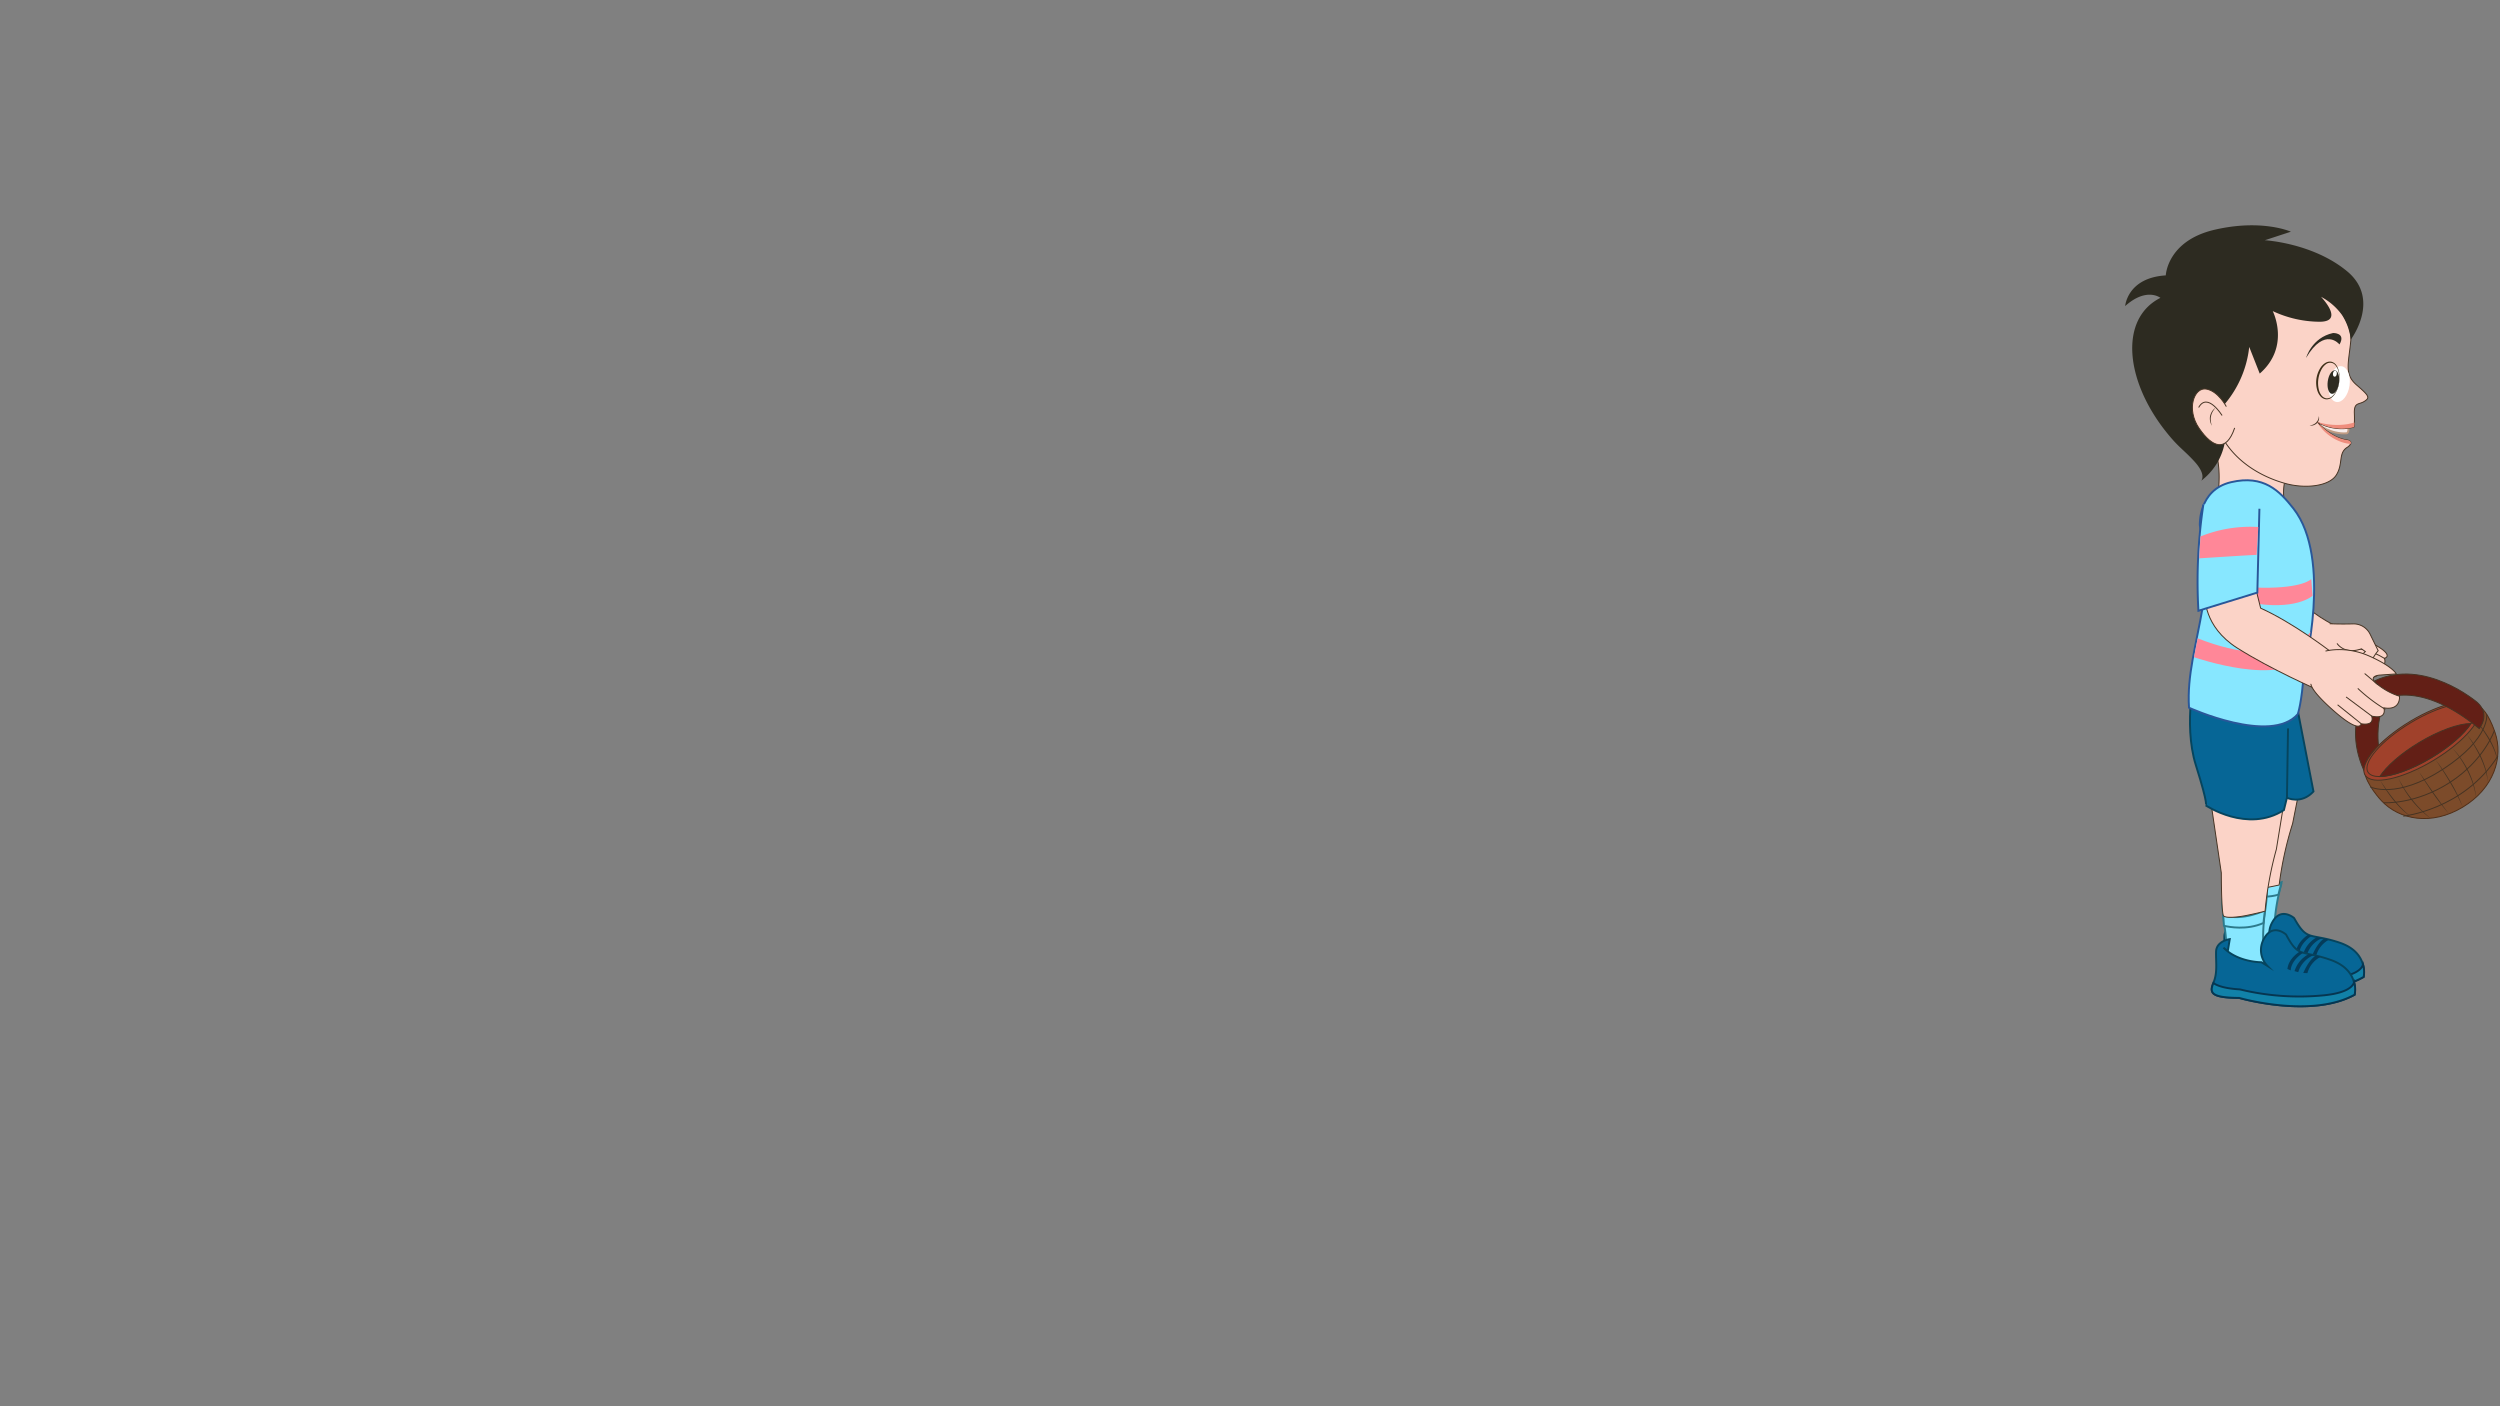 <svg id="Layer_1" data-name="Layer 1" xmlns="http://www.w3.org/2000/svg" viewBox="0 0 1280 720"><rect x="0" y="0" width="1280" height="720" fill="#808080" stroke="none"/><defs><style>.cls-1,.cls-6{fill:#87e7ff;}.cls-1{stroke:#2d7a8c;}.cls-1,.cls-15,.cls-16,.cls-17,.cls-18,.cls-2,.cls-4,.cls-5,.cls-6,.cls-7{stroke-miterlimit:10;}.cls-2{fill:#066696;stroke:#06455e;}.cls-3{fill:#043c5b;}.cls-4{fill:#1181a8;stroke:#063651;}.cls-11,.cls-5{fill:#fbd3c7;}.cls-15,.cls-17,.cls-18,.cls-5{stroke:#453323;}.cls-15,.cls-16,.cls-17,.cls-18,.cls-5{stroke-width:0.5px;}.cls-6{stroke:#295799;}.cls-7{fill:#f7edeb;stroke:#bf9b82;}.cls-8{fill:#2d2b21;}.cls-9{fill:#fff;}.cls-10{fill:#3d2e17;}.cls-12{fill:#453323;}.cls-13{fill:#ef8d7d;}.cls-14{fill:#ff8798;}.cls-15{fill:#631f16;}.cls-16{fill:#7c4b2a;stroke:#512e16;}.cls-17{fill:#a0412b;}.cls-18{fill:none;}</style></defs><path class="cls-1" d="M1168.16,452.2a99.7,99.7,0,0,0-3.64,21.42l1.68,6c2.17,9.14-14.39,4.27-19,.11a6.93,6.93,0,0,1-2-6.76,76.93,76.93,0,0,0,1.36-14.44c0-2.44,0-4.68.07-6.65.16-5.43.53-8.8.53-8.8"/><path class="cls-1" d="M1146.28,456.72l.43.17c2,.73,10.81,3.79,19.82,1.19l1.62-6.35s-11.74,4.1-21.48-.35Z"/><path class="cls-2" d="M1210.2,500.19c-22.09,12.75-59,2.8-59,2.8-14.26.16-15.44-2.2-13.39-7.35,0,0,0-.09,0-.13,2.13-5.24,1-10.47,1.07-16s6.9-6.57,6.9-6.57l-.85,6.2-2.22-1.77a21.87,21.87,0,0,0,2,1.74c7.56,5.66,17.53,5.35,17.53,5.35l3.13,1.87a11.64,11.64,0,0,1-2-14.05c4.39-8.23,11.21-2.23,11.21-2.23,2.93,5.24,4.79,7.37,7.16,8.47a11,11,0,0,0,1.73.63c.85.23,1.77.43,2.84.62l2.59.5c.35.06.71.14,1.07.22.78.16,1.61.35,2.51.57,1.54.39,3.26.87,5.22,1.53,8,2.64,11,7.31,12.1,11.16A14.24,14.24,0,0,1,1210.2,500.19Z"/><path class="cls-3" d="M1183.5,479.19c-6.61,4.47-6.25,9.19-6.25,9.19l-1.74-.69c.42-4.4,3.91-7.51,6.26-9.13A11,11,0,0,0,1183.5,479.19Z"/><path class="cls-3" d="M1188.93,480.31a13.67,13.67,0,0,0-7.88,8.9l-1.9-.5a14.7,14.7,0,0,1,7.19-8.9Z"/><path class="cls-3" d="M1192.51,481.1a13.25,13.25,0,0,0-6.7,8.53l-2.15-.05c2.29-5.43,4.55-7.94,6.34-9.05C1190.78,480.69,1191.61,480.88,1192.51,481.1Z"/><path class="cls-4" d="M1210.2,500.19c-22.09,12.75-59,2.8-59,2.8-14.26.16-15.44-2.2-13.39-7.35,1.88,1.24,5.76,2.67,13.68,3a128.93,128.93,0,0,0,43.19,2.18c10.7-1.33,14.37-4.24,15.2-7A14.24,14.24,0,0,1,1210.2,500.19Z"/><path class="cls-5" d="M1178.41,398.55l-4.58,23.09a178.57,178.57,0,0,0-6.9,31.48s-4.37,1-10.21,2c-3.67.58-10.78,1.15-11.25-.59-.92-3.36-.25-21.73-.25-21.73l-4.09-36.56Z"/><path class="cls-1" d="M1159.87,445.74c1.39,5.93.93,13.61-.16,20.78a99,99,0,0,0-.69,21.72l2.48,5.71c3.39,8.75-13.67,6.19-18.85,2.7a6.93,6.93,0,0,1-2.86-6.43,77.07,77.07,0,0,0-.62-14.49c-.35-2.42-.62-4.64-.84-6.6-.58-5.4-.68-8.79-.68-8.79S1156.29,430.48,1159.87,445.74Z"/><path class="cls-1" d="M1138.65,474l.45.1c2.06.46,11.22,2.29,19.79-1.52l.74-6.52s-11.07,5.67-21.32,2.59Z"/><path class="cls-2" d="M1205.59,509.28c-22.33,12.33-59.1,1.66-59.1,1.66-14.25-.12-15.39-2.49-13.24-7.61,0,0,0-.08,0-.12,2.23-5.2,1.24-10.45,1.38-15.94s7-6.43,7-6.43l-1,6.17-2.19-1.8a22,22,0,0,0,2,1.77c7.46,5.81,17.43,5.69,17.43,5.69l3.1,1.93a11.63,11.63,0,0,1-1.75-14.09c4.56-8.14,11.25-2,11.25-2,2.83,5.3,4.65,7.46,7,8.61a11,11,0,0,0,1.72.66c.84.25,1.76.46,2.83.68l2.57.54,1.08.24c.77.18,1.59.38,2.49.63,1.53.41,3.24.93,5.19,1.62,7.91,2.8,10.87,7.52,11.88,11.4A14.27,14.27,0,0,1,1205.59,509.28Z"/><path class="cls-3" d="M1179.3,487.77c-6.7,4.34-6.43,9.07-6.43,9.07l-1.72-.73c.5-4.39,4-7.43,6.43-9A11,11,0,0,0,1179.3,487.77Z"/><path class="cls-3" d="M1184.7,489a13.72,13.72,0,0,0-8,8.75l-1.9-.53a14.69,14.69,0,0,1,7.37-8.76Z"/><path class="cls-3" d="M1188.27,489.86a13.26,13.26,0,0,0-6.87,8.39l-2.14-.08c2.39-5.39,4.7-7.86,6.52-8.94C1186.55,489.41,1187.37,489.61,1188.27,489.86Z"/><path class="cls-4" d="M1205.59,509.28c-22.33,12.33-59.1,1.66-59.1,1.66-14.25-.12-15.39-2.49-13.24-7.61,1.86,1.29,5.71,2.79,13.62,3.25a128.88,128.88,0,0,0,43.14,3c10.72-1.12,14.45-4,15.33-6.71A14.27,14.27,0,0,1,1205.59,509.28Z"/><path class="cls-5" d="M1169.28,411.59l-3.78,23.23a178.71,178.71,0,0,0-5.79,31.7s-4.33,1.17-10.14,2.31c-3.65.72-10.73,1.54-11.26-.19-1-3.33-1-21.71-1-21.71l-5.37-36.4Z"/><path class="cls-2" d="M1124.29,342.48s-6.79,27.74,0,49.31,5,20.54,5,20.54,21.33,14.41,40.06,2.44l1.54-6.33s7.26,3.65,13.61-3.21L1176,361.5l-49.19-19.31"/><path class="cls-5" d="M1183.41,329.75s10.14,18.61,25.14,19.62l3.79-14.9-16.49-14.05s-13.1-5.87-22.36-17.05-10-11.14-10-11.14l10-24.29-23.37-5.44-6.7,33.19S1162.05,323.29,1183.41,329.75Z"/><path class="cls-5" d="M1200.59,343.48s7.72,8,10.1,7.2,2.37-4.48,2.37-4.48,4.86,2.15,5.25-3.52c0,0,3.83-1.94,2.51-5.6,0,0,4.58-1.06-2.75-5.7s-11.43-2.27-9.33.94c0,0-5.09-.72-3.6,4.14,0,0-5.9-.78-3.27,2.91C1201.87,339.37,1197.68,340.21,1200.59,343.48Z"/><path class="cls-5" d="M1208.74,332.32s4.37.15,12.08,4.76"/><path class="cls-5" d="M1205.27,336.12a34.62,34.62,0,0,1,13,6.56"/><path class="cls-5" d="M1201.87,339.37s4.75,1.82,10.81,7.31"/><path class="cls-5" d="M1196.56,329.42s3.6,5.93,12.5,2.78l2,1.4s-4.56,3.59-3.57,9.06c0,0,1.49,3.62,5.8-1.77a22.78,22.78,0,0,1,4.33-7.74l-4.14-8.47a9.39,9.39,0,0,0-8.69-5.25c-3.21.09-7.44.12-12-.08"/><path class="cls-5" d="M1170.07,245.4a25.45,25.45,0,0,0,2,18.42l-39.32,1.36s8.77-23.77-1.66-42.39S1170.07,245.4,1170.07,245.4Z"/><path class="cls-6" d="M1126.32,269s4.92,21.59,1.51,41.58-8.14,35.16-7.06,51.77c0,0,41.93,19.12,55.69,3.3,0,0,2.11-5.71,3.16-22.25,0,0,14.79-57.4-5.39-83.05-7.13-9.06-15.22-17.37-31.93-13.47C1125.31,250.85,1126.32,269,1126.32,269Z"/><path class="cls-7" d="M1186.77,217.23s6.47,5.18,14.6,4.63c0,0,1.48.13.94-3.87S1184.22,212.18,1186.77,217.23Z"/><path class="cls-5" d="M1210.59,205.48c-2.83,1.85-5.39.29-5.16,6.28.08,2.13.07,3.62,0,4.66a7.8,7.8,0,0,1-.27,2.28,25,25,0,0,1-18.53-2.47l.4.46c.25.27.59.63,1,1.06,2.4,2.39,7.62,6.8,13.89,7.55,0,0,2.27.51,1.58,2a5.1,5.1,0,0,1-1.94,1.88c-4.44,3-1.78,8.46-5.42,14.1s-15.63,7.12-26,4.27-25-9.83-32.84-24.48-3.94-52.77-3.94-52.77L1143.65,157l12.74-5.69,33.84-1.18s14.55,12.52,13.37,24.43-3.4,17.06,3.08,22.64S1213.43,203.62,1210.59,205.48Z"/><path class="cls-8" d="M1108.88,141s.68-17.72,25-23.37,39.06,1,39.06,1L1159.59,123s24.56,1.36,42.1,15.87,1.9,35,1.9,35a29.28,29.28,0,0,0-4.42-12.51,31.18,31.18,0,0,0-10.82-9.4s12.63,13-1.06,12.77a57.16,57.16,0,0,1-23.65-5.45s9.22,18.13-6.66,32l-5.38-13.66a54.25,54.25,0,0,1-14.52,31.49l2.87,13.56-1,4.65a31.84,31.84,0,0,1-12,18.87h0s3.15-2.92-3.75-10.3c-5.61-6-7.87-6.92-14-14.59-21.22-26.49-24.22-58.14-3.06-68.8,0,0-7.08-5.64-18.07,4.22C1088.11,156.76,1089.07,142.24,1108.88,141Z"/><ellipse class="cls-9" cx="1192.26" cy="194.83" rx="9.25" ry="5.42" transform="matrix(0.14, -0.99, 0.99, 0.14, 837.79, 1349.72)"/><path class="cls-10" d="M1197.67,195.57a14.06,14.06,0,0,1-1.81,5.57,8.68,8.68,0,0,1-1.92,2.32,4.28,4.28,0,0,1-3,1,4.48,4.48,0,0,1-2.86-1.57,8.11,8.11,0,0,1-1.56-2.77,14.08,14.08,0,0,1,1.64-11.93,8,8,0,0,1,2.24-2.25,4.5,4.5,0,0,1,3.18-.75,4.31,4.31,0,0,1,2.61,1.77,8.58,8.58,0,0,1,1.23,2.75A14,14,0,0,1,1197.67,195.57Zm-.09,0a14,14,0,0,0-.39-5.77,7.56,7.56,0,0,0-1.3-2.58,3.48,3.48,0,0,0-5.08-.69,7.89,7.89,0,0,0-1.93,2.14,14.69,14.69,0,0,0-1.53,11.22,7.84,7.84,0,0,0,1.28,2.57,3.88,3.88,0,0,0,2.39,1.48,3.93,3.93,0,0,0,2.7-.77,7.94,7.94,0,0,0,1.94-2.14A13.94,13.94,0,0,0,1197.58,195.55Z"/><ellipse class="cls-8" cx="1194.73" cy="195.65" rx="6.06" ry="2.91" transform="translate(839.11 1352.88) rotate(-82.22)"/><ellipse class="cls-9" cx="1195.51" cy="191.36" rx="1.55" ry="0.98" transform="translate(844.03 1349.94) rotate(-82.22)"/><path class="cls-8" d="M1197.83,176.37s-7.45-9.41-17.13,6.88c0,0,2.85-10.37,13.84-12.75C1194.54,170.5,1201.27,170.32,1197.83,176.37Z"/><path class="cls-5" d="M1139.88,208.18s-4.16-8-10.33-9-10.34,10.36-3.58,20.16,13.89,12.51,18.18-.26"/><path class="cls-5" d="M1137.71,212.73s-7.53-12.19-12-4.09"/><path class="cls-11" d="M1134.11,209a7,7,0,0,0-1.72,8.9"/><path class="cls-12" d="M1134.13,209a9.69,9.69,0,0,0-.72,1,8.09,8.09,0,0,0-.61,1,7.26,7.26,0,0,0-.76,2.18,6.57,6.57,0,0,0-.1,2.3,14.82,14.82,0,0,0,.47,2.37l-.05,0a8.93,8.93,0,0,1-.8-2.33,6.42,6.42,0,0,1,0-2.47,7.29,7.29,0,0,1,2.55-4.14Z"/><path class="cls-11" d="M1187.21,213.1s.22,4-4.63,4.81"/><path class="cls-12" d="M1187.24,213.1a3.49,3.49,0,0,1,0,1.92,4.37,4.37,0,0,1-1,1.7,4.88,4.88,0,0,1-1.69,1,7.93,7.93,0,0,1-.94.21,7.53,7.53,0,0,1-1,0v-.05l.89-.2a8.71,8.71,0,0,0,.85-.32,4.89,4.89,0,0,0,1.5-1,4.63,4.63,0,0,0,1.37-3.26Z"/><path class="cls-13" d="M1205.46,216.42a7.8,7.8,0,0,1-.27,2.28,25,25,0,0,1-18.53-2.47l.4.46c-.49-.44-.74-.72-.74-.72a34.08,34.08,0,0,0,15.87,1.15c4.27-1,3.21-.73,3.21-.73Z"/><path class="cls-13" d="M1186.71,216.69s.16.26.46.69l-.38-.15Z"/><path class="cls-13" d="M1203.56,227.29A18.48,18.48,0,0,1,1198,226a23.87,23.87,0,0,1-10.83-8.57l.92.37c2.4,2.39,7.62,6.8,13.89,7.55C1202,225.3,1204.25,225.81,1203.56,227.29Z"/><line class="cls-2" x1="1171.47" y1="372.95" x2="1170.92" y2="408.44"/><path class="cls-14" d="M1130.72,290.42s6.3,10.26,27.47,10.5,25.17-4.45,25.17-4.45l.68,8.58s-8.7,8-32.93,3.34-19.11-7.77-19.11-7.77Z"/><path class="cls-14" d="M1183,323.41s-12.49,21.21-57.8,3.42l-1.88,9.64s46,16.13,57.29-1.69Z"/><path class="cls-15" d="M1215,350.06s-18.79,20.29-2,49.64l5.08-15.78s-4.76-24.47,13.2-37.59Z"/><path class="cls-16" d="M1277.45,375c4.36,12.65-.5,28.6-16.54,38.26s-32.39,6.48-41.57-3.26c-2.53-2.69-9.63-11.39-8.65-16.95,1.64-9.3,14.3-17.39,24.33-23.43,10.77-6.49,24.13-12.55,33.15-8.72C1272.59,362.76,1275.74,370,1277.45,375Z"/><ellipse class="cls-17" cx="1239.97" cy="379.28" rx="33.92" ry="11.65" transform="translate(-17.89 694.17) rotate(-31.06)"/><path class="cls-17" d="M1266.85,362.57c1.12,1.85.42,4.62-1.7,7.85-3.48,5.3-10.8,11.8-20.15,17.44-10.25,6.17-20.3,9.7-26.59,9.75-2.93,0-5-.7-6-2.26-3-4.92,6.82-16.24,21.85-25.3S1263.89,357.65,1266.85,362.57Z"/><path class="cls-15" d="M1265.15,370.42c-3.48,5.3-10.8,11.8-20.15,17.44-10.25,6.17-20.3,9.7-26.59,9.75,3.49-5.3,10.81-11.81,20.16-17.43C1248.82,374,1258.86,370.47,1265.15,370.42Z"/><path class="cls-12" d="M1247,389c.72.91,1.43,1.84,2.13,2.77l2,2.87c1.31,1.93,2.53,3.93,3.74,5.92s2.29,4.08,3.32,6.18c.49,1.06,1,2.11,1.45,3.19s.84,2.18,1.25,3.27l0,0a108.59,108.59,0,0,0-6.4-12.41c-2.36-4-4.85-8-7.49-11.78Z"/><path class="cls-12" d="M1255.58,383c.85.85,1.65,1.74,2.42,2.66s1.48,1.89,2.18,2.87a50.82,50.82,0,0,1,3.66,6.21,42.15,42.15,0,0,1,2.62,6.72,34,34,0,0,1,1.3,7.07h0a41.48,41.48,0,0,0-1.62-7,45.61,45.61,0,0,0-2.7-6.61,57.89,57.89,0,0,0-3.54-6.22,50.73,50.73,0,0,0-4.31-5.7Z"/><path class="cls-12" d="M1263.09,376.15c.72.86,1.41,1.74,2.08,2.64s1.27,1.84,1.88,2.79a62.35,62.35,0,0,1,3.26,5.88,49,49,0,0,1,2.39,6.31c.26,1.1.57,2.18.72,3.3a29.1,29.1,0,0,1,.28,3.35h0a31.61,31.61,0,0,0-1.32-6.54,52.8,52.8,0,0,0-2.47-6.21c-.95-2-2-4-3.15-5.9s-2.35-3.8-3.66-5.6Z"/><path class="cls-12" d="M1268.26,369.71c.63.67,1.24,1.35,1.84,2.05s1.14,1.45,1.69,2.19a54.88,54.88,0,0,1,3,4.63,44,44,0,0,1,2.4,5c.3.88.64,1.74.87,2.64s.39,1.8.55,2.71h-.05a37.94,37.94,0,0,0-4.2-10.11,72.45,72.45,0,0,0-6.16-9.08Z"/><path class="cls-12" d="M1237.71,393.87c.64,1,1.29,2,2,2.93l2,2.92c1.31,1.94,2.62,3.89,4,5.79s2.7,3.83,4.08,5.72c.68,1,1.38,1.89,2.09,2.83s1.41,1.87,2.11,2.82l0,0c-1.53-1.78-3-3.57-4.47-5.44s-2.83-3.75-4.18-5.67c-2.68-3.86-5.21-7.82-7.54-11.9Z"/><path class="cls-12" d="M1227.66,397.84c.49,1,1,2.05,1.62,3s1.15,2,1.77,2.94a57.38,57.38,0,0,0,4,5.57c.68.92,1.44,1.77,2.17,2.64s1.54,1.68,2.35,2.49,1.63,1.6,2.47,2.37,1.73,1.51,2.6,2.27l0,0a47.5,47.5,0,0,1-5.31-4.4,48.73,48.73,0,0,1-4.64-5.1,51.1,51.1,0,0,1-3.91-5.68,44.43,44.43,0,0,1-3.11-6.16Z"/><path class="cls-12" d="M1218.62,399.46c.55.88,1.13,1.73,1.73,2.57s1.16,1.71,1.77,2.54c1.2,1.67,2.42,3.32,3.73,4.9a61.25,61.25,0,0,0,4.06,4.62c.73.71,1.44,1.46,2.22,2.12s1.56,1.34,2.36,2l0,0a35.38,35.38,0,0,1-4.83-3.88,56.58,56.58,0,0,1-4.18-4.58,73,73,0,0,1-6.88-10.3Z"/><path class="cls-18" d="M1213.57,402.89s13.28,6.64,37.44-9.19,22.19-28,22.19-28"/><path class="cls-18" d="M1220.5,411s16,1.11,33.81-10.38S1277.13,374,1277.13,374"/><path class="cls-18" d="M1230.47,417.87s30.94-3.23,48.42-30.73"/><path class="cls-15" d="M1217.56,359.52s18.16-14.17,51.81,13.51c0,0,6-7.1-1-13.38,0,0-26.93-23.07-52.39-11.11Z"/><path class="cls-5" d="M1129,305.32s-1,15.39,16.46,26.46,40.5,21.07,40.5,21.07l6.54-19.83s-18.65-14.27-35.06-21.65l-4.36-17.64Z"/><path class="cls-6" d="M1156.82,260.48l-1.07,42.93-30.16,9.3a261.81,261.81,0,0,1,2.55-54.43"/><path class="cls-5" d="M1190.66,333.37s10.14-2.86,22.26,2.47,14,9.2,14,9.2l-8.51.61s-6.84.39-.87,4.94a34.75,34.75,0,0,0,11,5.89s.81,7.46-8,5.93c0,0,2,6.16-6.28,4.21,0,0,2.15,5.11-5.35,3.95,0,0-.28,5.28-13.31-6s-12.4-14.44-12.4-14.44"/><path class="cls-5" d="M1221.3,363.2a83,83,0,0,1-14.11-10.74"/><line class="cls-5" x1="1214.3" y1="366.62" x2="1201.2" y2="356.84"/><line class="cls-5" x1="1208.95" y1="370.57" x2="1196.85" y2="360.85"/><path class="cls-14" d="M1126,285.88s28.78-1.89,29.37-1.76l.88-14.29a67.81,67.81,0,0,0-29.62,4.85Z"/><path class="cls-5" d="M1217.58,350.59s-.48-.28-6.88-5.74"/></svg>